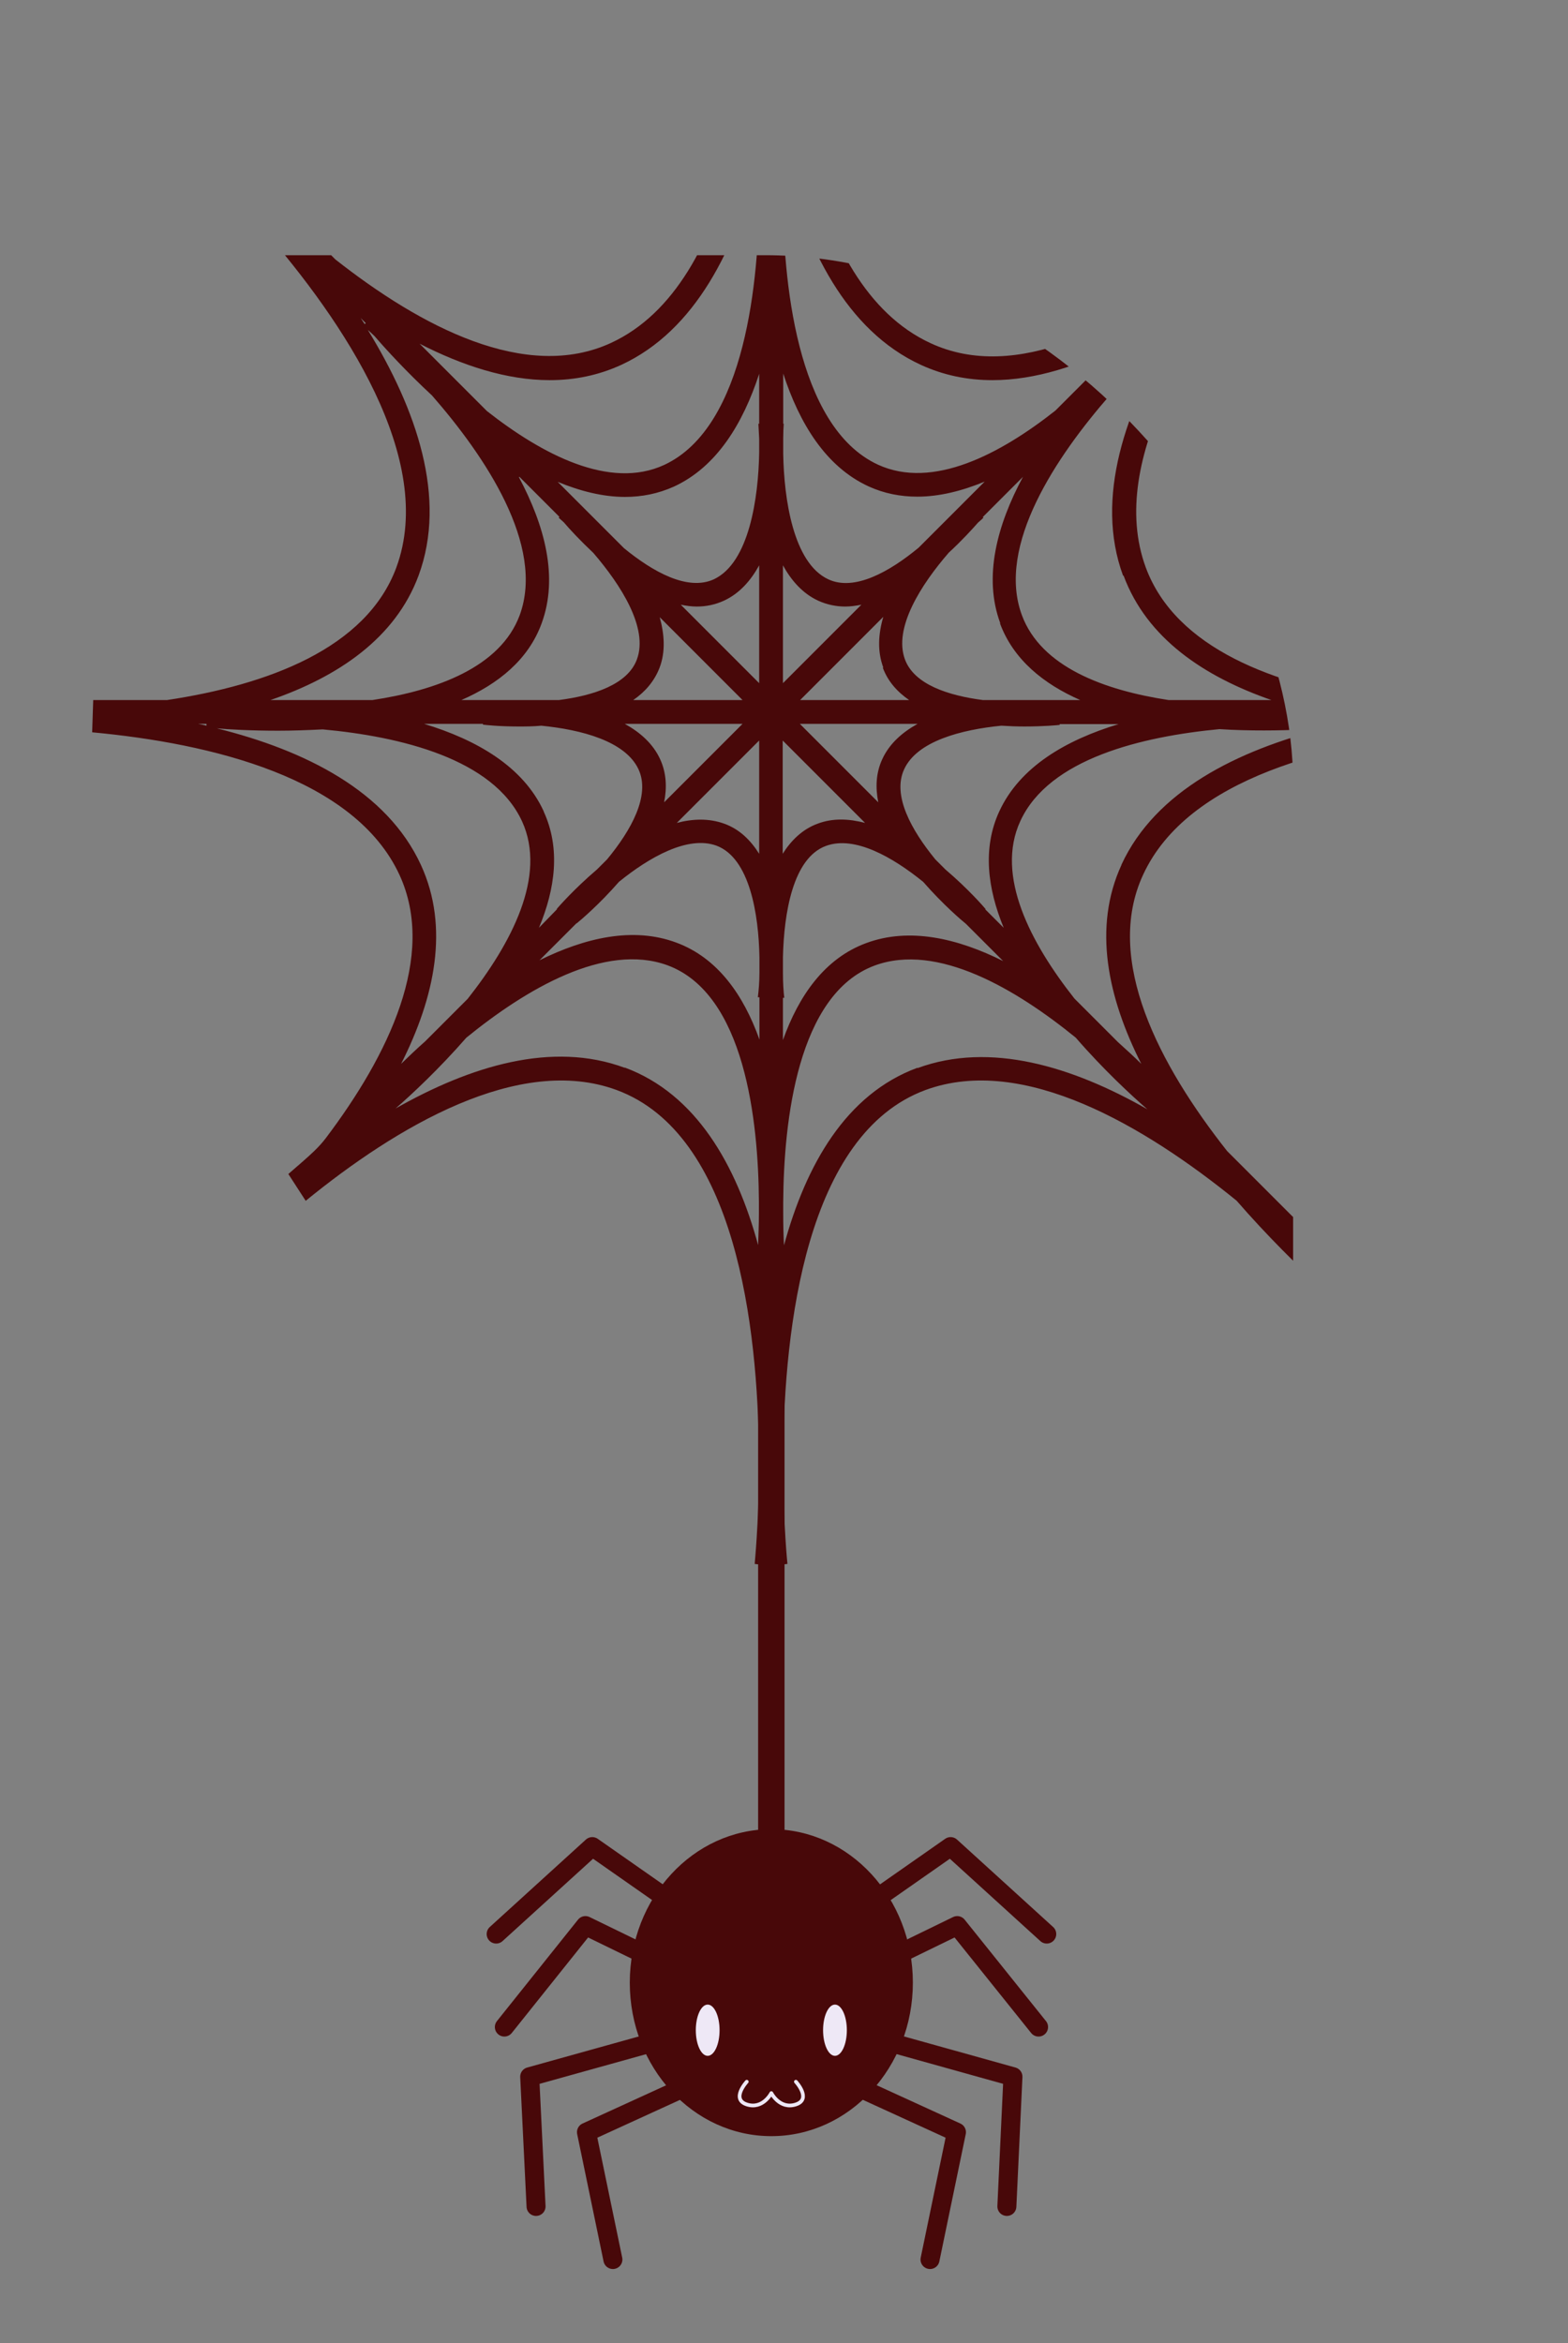 <?xml version="1.0" encoding="UTF-8"?>
<svg id="Layer_2" data-name="Layer 2" xmlns="http://www.w3.org/2000/svg" xmlns:xlink="http://www.w3.org/1999/xlink" viewBox="0 0 59.38 88.69">
  <rect x="0" y="0" width="59.38" height="88.69" fill="#808080" stroke="none"/>
  <defs>
    <style>
      .cls-1 {
        stroke-width: 1px;
      }

      .cls-1, .cls-2, .cls-3, .cls-4 {
        fill: none;
      }

      .cls-1, .cls-3 {
        stroke: #480809;
      }

      .cls-1, .cls-3, .cls-4 {
        stroke-linecap: round;
        stroke-linejoin: round;
      }

      .cls-3 {
        stroke-width: .72px;
      }

      .cls-5 {
        fill: #eee8f6;
      }

      .cls-6 {
        fill: #480809;
      }

      .cls-7 {
        clip-path: url(#clippath-1);
      }

      .cls-4 {
        stroke: #eee8f6;
        stroke-width: .14px;
      }

      .cls-8 {
        clip-path: url(#clippath);
      }
    </style>
    <clipPath id="clippath">
      <rect class="cls-2" width="59.38" height="88.69"/>
    </clipPath>
    <clipPath id="clippath-1">
      <rect class="cls-2" x="-388.83" y="9.66" width="437.8" height="117.54" rx="20" ry="20"/>
    </clipPath>
  </defs>
  <g id="Layer_1-2" data-name="Layer 1">
    <g class="cls-8">
      <g class="cls-7">
        <g>
          <g>
            <g>
              <ellipse class="cls-6" cx="29.21" cy="75.05" rx="5.36" ry="5.81"/>
              <g>
                <g>
                  <polyline class="cls-3" points="31.88 72.78 36 69.9 39.64 73.21"/>
                  <polyline class="cls-3" points="31.73 75.09 36.25 72.89 39.33 76.73"/>
                  <polyline class="cls-3" points="33.52 77.26 38.36 78.61 38.13 83.52"/>
                  <polyline class="cls-3" points="31.65 78.62 36.22 80.71 35.22 85.53"/>
                </g>
                <g>
                  <polyline class="cls-3" points="26.55 72.78 22.43 69.9 18.79 73.21"/>
                  <polyline class="cls-3" points="26.69 75.09 22.17 72.89 19.1 76.73"/>
                  <polyline class="cls-3" points="24.91 77.26 20.06 78.61 20.3 83.52"/>
                  <polyline class="cls-3" points="26.78 78.62 22.21 80.71 23.21 85.53"/>
                </g>
              </g>
              <g>
                <ellipse class="cls-5" cx="26.8" cy="76.85" rx=".45" ry=".97"/>
                <ellipse class="cls-5" cx="31.62" cy="76.85" rx=".45" ry=".97"/>
              </g>
              <path class="cls-4" d="M30.14,78.8s.61.66,0,.86-.93-.43-.93-.43c0,0-.32.63-.93.43s0-.86,0-.86"/>
            </g>
            <line class="cls-1" x1="29.21" y1="75.12" x2="29.21" y2="51.56"/>
          </g>
          <path class="cls-6" d="M11.57,45.46c3.46-2.82,8.08-5.56,11.78-4.2,4.53,1.67,5.35,9.01,5.39,13.77,0,.23,0,.46,0,.68-.01,2.02-.16,3.44-.16,3.49l.17.02v3.81h.9v-3.81l.17-.02s-.15-1.47-.16-3.49c0-.22,0-.45,0-.68.04-4.76.86-12.1,5.39-13.77,3.71-1.36,8.32,1.38,11.78,4.19,2.33,2.68,4.66,4.57,4.88,4.75l.05-.06c.09.1.14.16.15.17h.01s2.48,2.47,2.48,2.47l.64-.64-2.64-2.64c-.47-.53-1.74-1.92-3.47-3.47l-2.46-2.46c-2.55-3.23-4.68-7.23-3.18-10.46,1.7-3.68,7.13-4.98,11.64-5.4.89.05,1.75.08,2.52.08,2.19,0,3.78-.16,3.98-.18v-.02c.09,0,.15,0,.16.01l.02-.2h3.67v-.9h-13.2c-3.79-.57-7.55-1.94-8.69-5.02-1.51-4.1,2-9.31,5.08-12.84,1.48-1.38,2.65-2.66,3.3-3.41.4-.37.65-.59.67-.6l-.13-.15,2.72-2.72-.64-.64-8.71,8.71c-3.23,2.55-7.21,4.66-10.44,3.16-4.84-2.23-5.56-10.9-5.59-15.47,0-.19,0-.37,0-.54,0-1.37.07-2.27.07-2.31h-.08v-3.81h-.9v3.8h-.08s.06.92.07,2.27c0,.2,0,.41,0,.62-.04,4.57-.76,13.2-5.59,15.43-3.23,1.49-7.21-.62-10.44-3.16L4.01,1.12l-.64.64,2.72,2.72-.13.15s.27.23.67.6c.65.75,1.81,2.03,3.3,3.41,3.08,3.53,6.59,8.74,5.08,12.84-1.14,3.08-4.9,4.45-8.69,5.02h-2.79l-.04,1.22c4.51.42,9.94,1.72,11.64,5.4,1.41,3.07-.42,6.82-2.79,9.96-.26.34-.5.57-1.42,1.36l.66,1.02ZM38,35.11l-.69-.69h.02c-.06-.08-.66-.77-1.53-1.51l-.38-.38c-.9-1.1-1.64-2.42-1.18-3.41.49-1.07,2.17-1.5,3.68-1.65.31.02.6.03.87.03.74,0,1.27-.05,1.34-.06h0s0,0,0,0v-.03h2.23c-1.98.6-3.74,1.61-4.52,3.31-.64,1.39-.44,2.92.17,4.4ZM20.59,30.71c-.78-1.7-2.55-2.71-4.53-3.31h2.23v.03s0,0,0,0h0c.07.01.6.07,1.34.07.27,0,.56,0,.87-.03,1.51.15,3.18.58,3.68,1.65.46.99-.28,2.31-1.19,3.41l-.38.38c-.87.74-1.47,1.43-1.53,1.5h.02s-.69.71-.69.71c.62-1.48.82-3.01.18-4.4ZM19.67,18.05l1.51,1.51s0,0,0,.01l-.02.03c.06.05.12.11.19.17.22.26.62.69,1.12,1.16,1.04,1.21,2.09,2.84,1.65,4.03-.35.95-1.64,1.37-2.96,1.54h-1.93s-.08,0-.12,0h-1.64c1.4-.61,2.54-1.53,3.04-2.9.65-1.76.11-3.72-.86-5.54ZM13.81,12.27h0c-.05-.08-.1-.15-.15-.23l.19.19-.03.03h0s0,0,0,0ZM44.59,12.26l-.03-.03.19-.19c-.05.08-.1.16-.15.24h0s0,0,0,0h0ZM37.87,23.6c.51,1.37,1.65,2.29,3.04,2.9h-3.68c-1.32-.17-2.61-.59-2.96-1.54-.44-1.19.61-2.83,1.66-4.04.5-.46.89-.89,1.11-1.14.07-.06.14-.12.2-.18l-.02-.03s0,0,0,0l1.52-1.52c-.98,1.82-1.51,3.79-.86,5.54ZM33.41,28.74c-.24.52-.26,1.07-.15,1.63l-2.97-2.97h4.46c-.58.32-1.07.75-1.34,1.34ZM25,28.74c-.27-.59-.76-1.02-1.34-1.34h4.46l-2.97,2.97c.11-.55.09-1.11-.15-1.63ZM33.43,25.27c.19.52.55.92,1,1.23h-4.13l3.15-3.15c-.19.65-.23,1.3,0,1.92ZM29.65,25.86v-4.46c.32.58.75,1.07,1.34,1.34.33.15.68.22,1.02.22.2,0,.4-.03.61-.07l-2.97,2.97ZM28.75,25.86l-2.97-2.97c.2.04.4.07.61.07.35,0,.69-.07,1.02-.22.59-.27,1.02-.76,1.34-1.34v4.46ZM24.97,23.35l3.15,3.15h-4.14c.45-.31.8-.71,1-1.23.23-.61.18-1.27,0-1.92ZM28.75,28.04v4.28c-.32-.51-.74-.93-1.32-1.14-.58-.21-1.19-.19-1.8-.03l3.11-3.11ZM29.65,28.04l3.11,3.11c-.61-.16-1.22-.19-1.8.03-.57.21-1,.63-1.32,1.14v-4.28ZM34.79,20.73c-1.1.91-2.43,1.66-3.42,1.2-1.34-.62-1.68-3.07-1.71-4.75v-.21s0-.02,0-.03v-.36c0-.2.01-.39.02-.54h-.02v-1.9c.61,1.87,1.6,3.52,3.23,4.27.59.27,1.21.39,1.85.39.84,0,1.7-.22,2.55-.57l-2.49,2.49ZM28.75,16.04h-.03c.01.16.02.35.03.57v.22c0,.06,0,.12,0,.18v.13c-.03,1.68-.37,4.16-1.72,4.79-.99.45-2.3-.28-3.4-1.18l-2.51-2.51c.85.35,1.71.57,2.55.57.63,0,1.25-.12,1.85-.39,1.63-.75,2.62-2.4,3.23-4.27v1.9ZM7.82,27.4v.07c-.1-.03-.21-.05-.32-.07h.32ZM21.83,34.96c.15-.12.87-.73,1.61-1.58,1.16-.94,2.61-1.76,3.69-1.37,1.26.47,1.6,2.59,1.63,4.23v.12c0,.06,0,.12,0,.17v.28c0,.37-.03.69-.06.94h.06v1.6c-.6-1.68-1.58-3.09-3.15-3.67-1.64-.61-3.46-.18-5.18.67l1.41-1.41ZM29.65,37.77h.05c-.03-.25-.05-.56-.05-.92v-.41s0-.03,0-.05v-.17c.04-1.64.37-3.74,1.63-4.2,1.09-.4,2.53.43,3.68,1.36.75.86,1.48,1.48,1.62,1.59l1.41,1.41c-1.72-.86-3.55-1.29-5.19-.68-1.57.58-2.55,1.99-3.15,3.67v-1.59ZM50.59,27.4h.32c-.11.02-.21.05-.32.07v-.07ZM42.55,21.79c.88,2.37,3.04,3.82,5.6,4.71h-3.89c-2.44-.37-4.83-1.25-5.56-3.21-.98-2.64,1.32-6.03,3.33-8.33.97-.9,1.73-1.73,2.16-2.23.1-.1.19-.18.26-.24-1.83,3-3,6.36-1.92,9.3ZM34.87,13.81c.87.4,1.78.58,2.71.58,1.63,0,3.31-.55,4.93-1.39l-2.54,2.54c-2.09,1.65-4.65,3-6.72,2.05-3.14-1.45-3.59-7.15-3.6-10.12,0-.08,0-.16,0-.23,0-.53.02-.95.03-1.22.83,3.36,2.37,6.49,5.19,7.79ZM20.82,14.39c.93,0,1.84-.18,2.71-.58,2.81-1.3,4.35-4.43,5.19-7.79.01.28.03.69.03,1.22,0,.08,0,.16,0,.24-.02,2.97-.47,8.67-3.6,10.12-2.06.95-4.62-.4-6.71-2.04l-2.55-2.55c1.62.83,3.3,1.38,4.93,1.38ZM15.85,21.79c1.09-2.95-.08-6.3-1.92-9.3.07.06.16.14.26.24.43.5,1.2,1.34,2.17,2.24,2.01,2.3,4.29,5.68,3.32,8.32-.73,1.96-3.13,2.84-5.58,3.21h-3.86c2.56-.88,4.73-2.34,5.61-4.71ZM15.94,32.74c-1.29-2.8-4.39-4.34-7.73-5.17.43.04,1.27.09,2.33.09.52,0,1.09-.02,1.68-.05,2.94.27,6.46,1.11,7.55,3.48.95,2.07-.41,4.63-2.06,6.72l-1.61,1.61c-.33.29-.63.58-.91.85,1.27-2.51,1.84-5.16.75-7.53ZM23.66,40.42c-2.75-1.02-5.84-.07-8.68,1.54.61-.53,1.64-1.49,2.68-2.68,2.25-1.83,5.24-3.61,7.62-2.74,2.92,1.08,3.44,5.86,3.46,8.96,0,.14,0,.28,0,.41,0,.46-.02.88-.03,1.22-.83-3.04-2.35-5.72-5.05-6.72ZM34.74,40.42c-2.71,1-4.22,3.68-5.05,6.72-.02-.35-.03-.76-.03-1.22,0-.13,0-.27,0-.41.02-3.1.55-7.88,3.46-8.96,2.38-.88,5.37.9,7.62,2.73,1.05,1.21,2.1,2.18,2.71,2.71-2.84-1.62-5.95-2.57-8.7-1.56ZM42.47,32.74c-1.09,2.37-.52,5.02.75,7.53-.26-.26-.56-.53-.88-.82l-1.65-1.65c-1.65-2.09-3.01-4.65-2.05-6.72,1.09-2.37,4.61-3.2,7.54-3.48.6.04,1.17.05,1.69.05,1.06,0,1.9-.06,2.33-.09-3.34.84-6.44,2.38-7.73,5.17Z"/>
        </g>
      </g>
    </g>
  </g>
</svg>